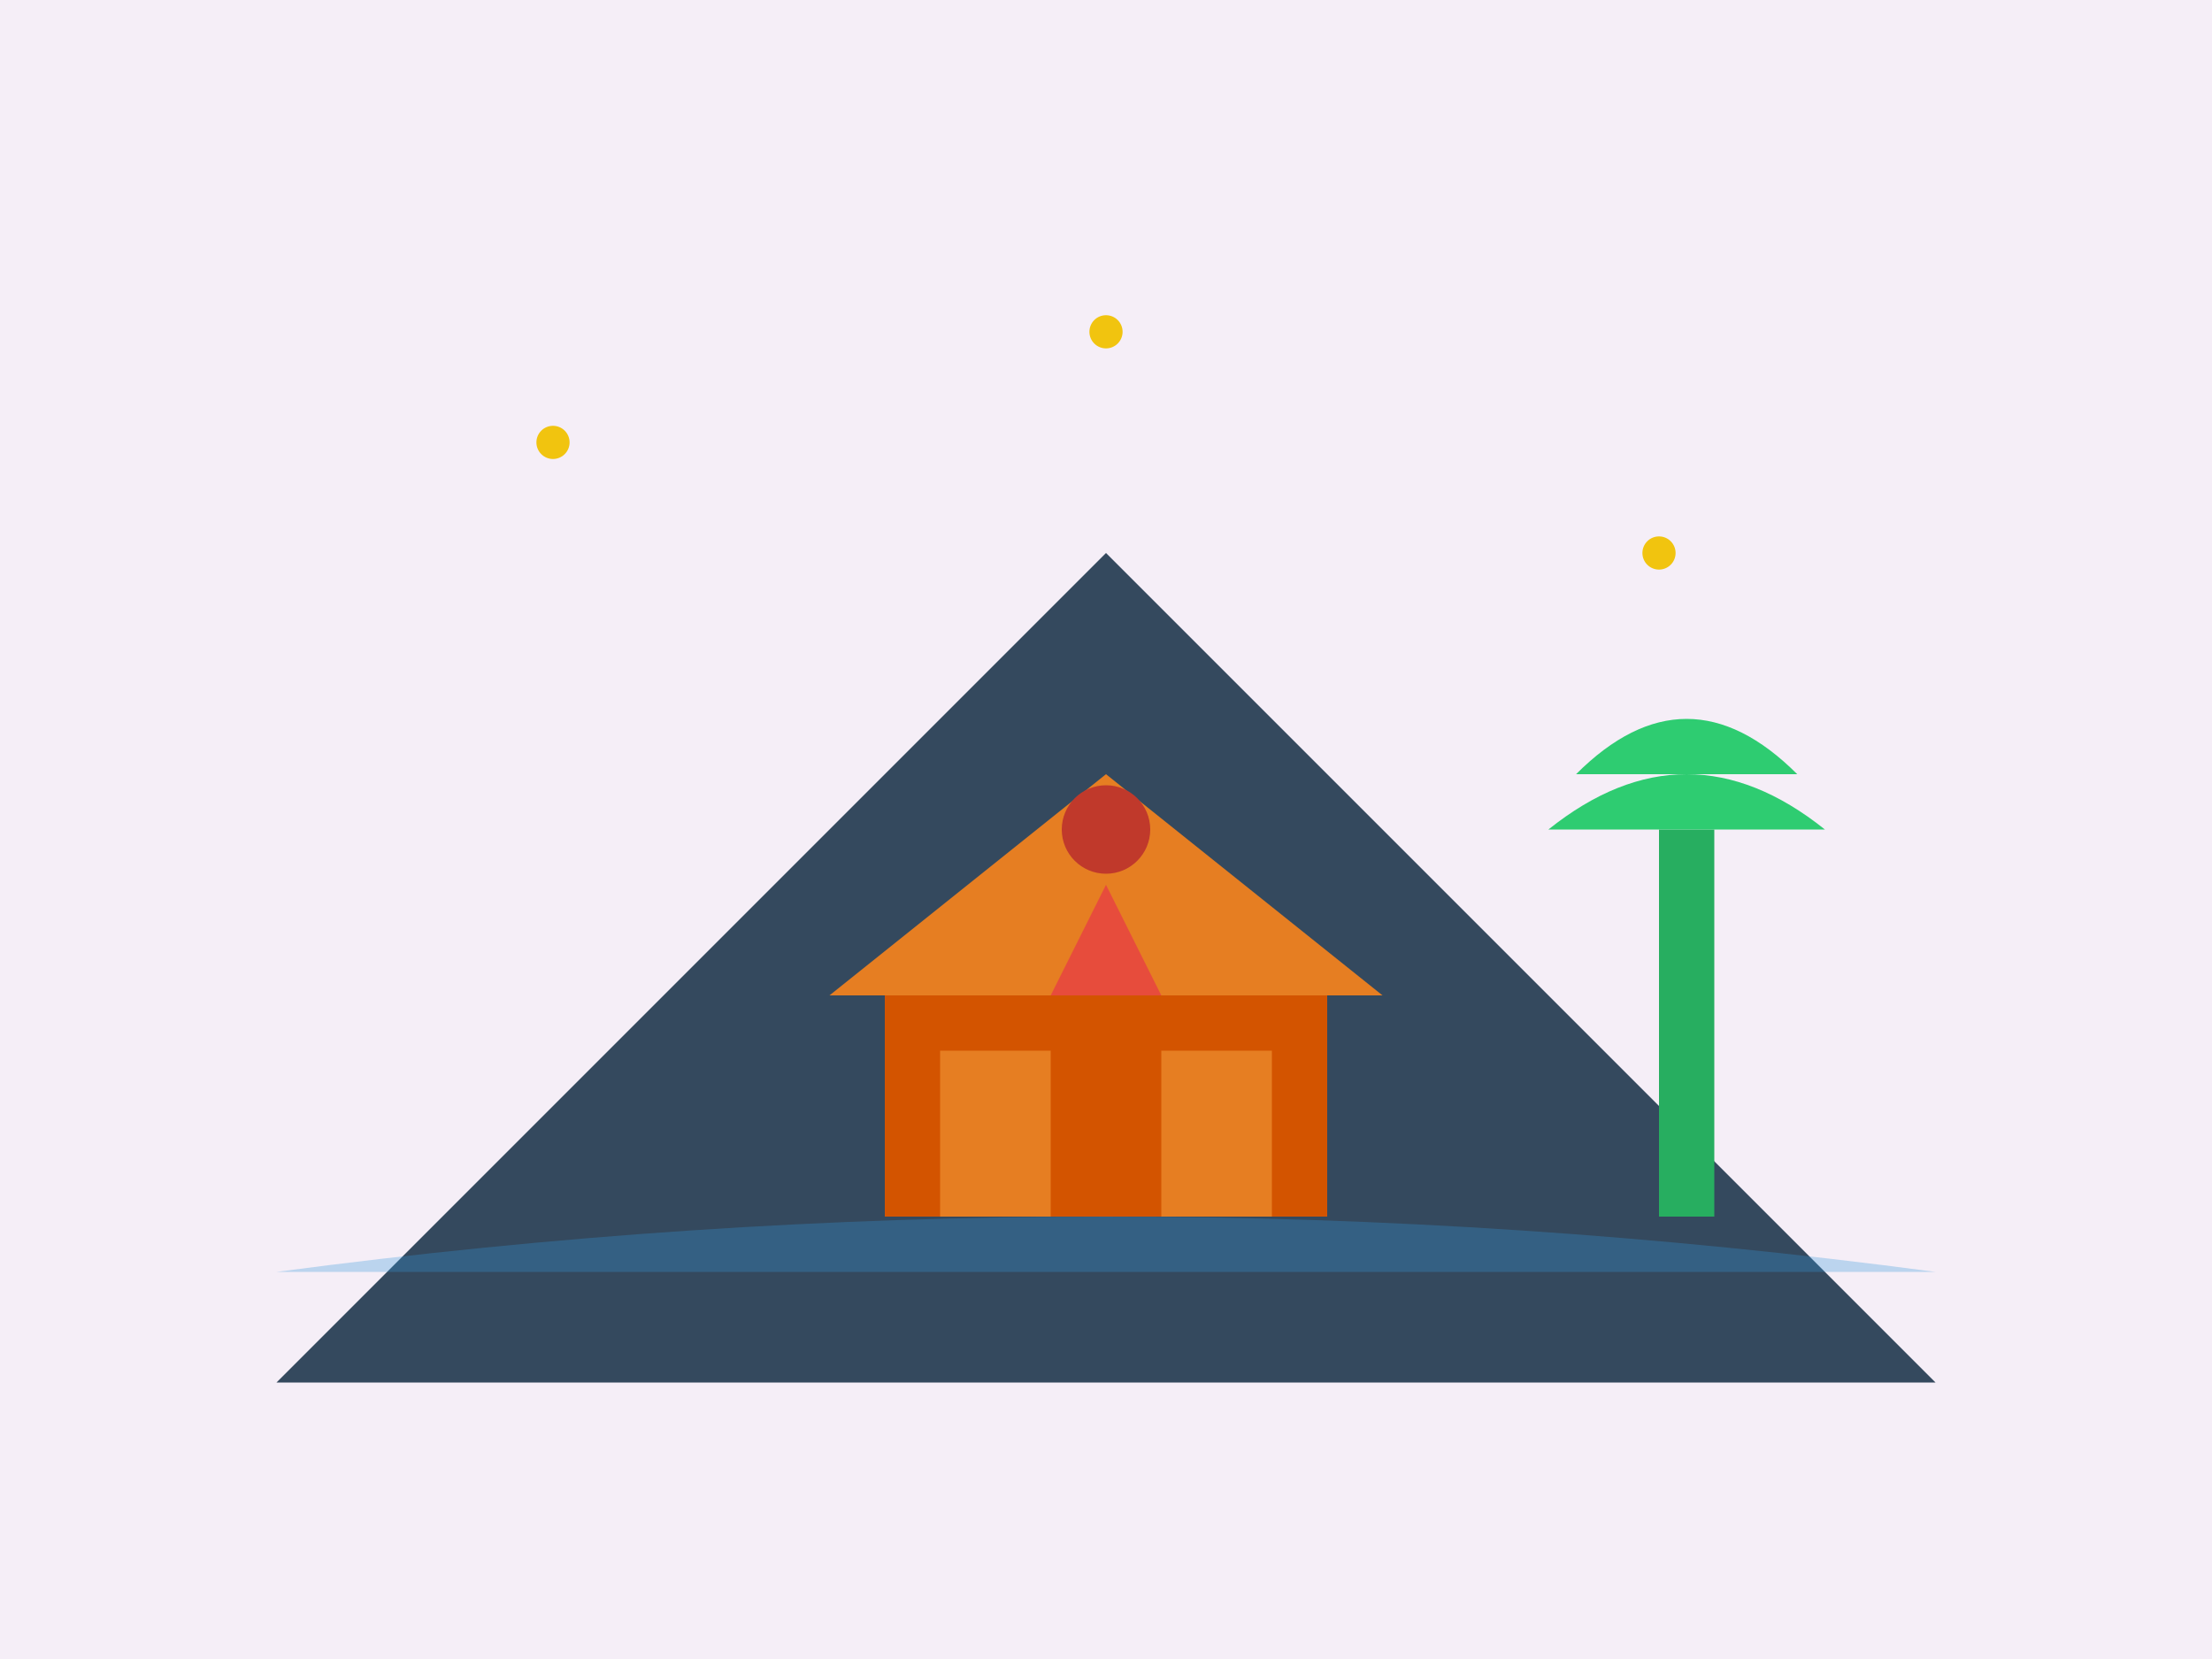 <svg xmlns="http://www.w3.org/2000/svg" viewBox="0 0 400 300" fill="none">
  <!-- Background with gradient -->
  <defs>
    <linearGradient id="bg-gradient" x1="0" y1="0" x2="400" y2="300">
      <stop offset="0%" style="stop-color:#9b59b6;stop-opacity:0.1"/>
      <stop offset="100%" style="stop-color:#e74c3c;stop-opacity:0.1"/>
    </linearGradient>
  </defs>
  <rect width="400" height="300" fill="url(#bg-gradient)"/>
  
  <!-- Mountain -->
  <path d="M50 250 L200 100 L350 250" fill="#34495e"/>
  
  <!-- Ancient Temple -->
  <path d="M150 180 h100 l-50 -40 Z" fill="#e67e22"/>
  <rect x="160" y="180" width="80" height="40" fill="#d35400"/>
  <rect x="170" y="190" width="20" height="30" fill="#e67e22"/>
  <rect x="210" y="190" width="20" height="30" fill="#e67e22"/>
  
  <!-- Palm Tree -->
  <rect x="300" y="150" width="10" height="70" fill="#27ae60"/>
  <path d="M280 150 Q305 130 330 150" fill="#2ecc71"/>
  <path d="M285 140 Q305 120 325 140" fill="#2ecc71"/>
  
  <!-- Water Feature -->
  <path d="M50 230 Q200 210 350 230" fill="#3498db" fill-opacity="0.3"/>
  
  <!-- Stars/Special Places -->
  <circle cx="100" cy="80" r="3" fill="#f1c40f"/>
  <circle cx="300" cy="100" r="3" fill="#f1c40f"/>
  <circle cx="200" cy="60" r="3" fill="#f1c40f"/>
  
  <!-- Location Marker -->
  <path d="M200 160 l-10 20 h20 Z" fill="#e74c3c"/>
  <circle cx="200" cy="150" r="8" fill="#c0392b"/>
</svg>